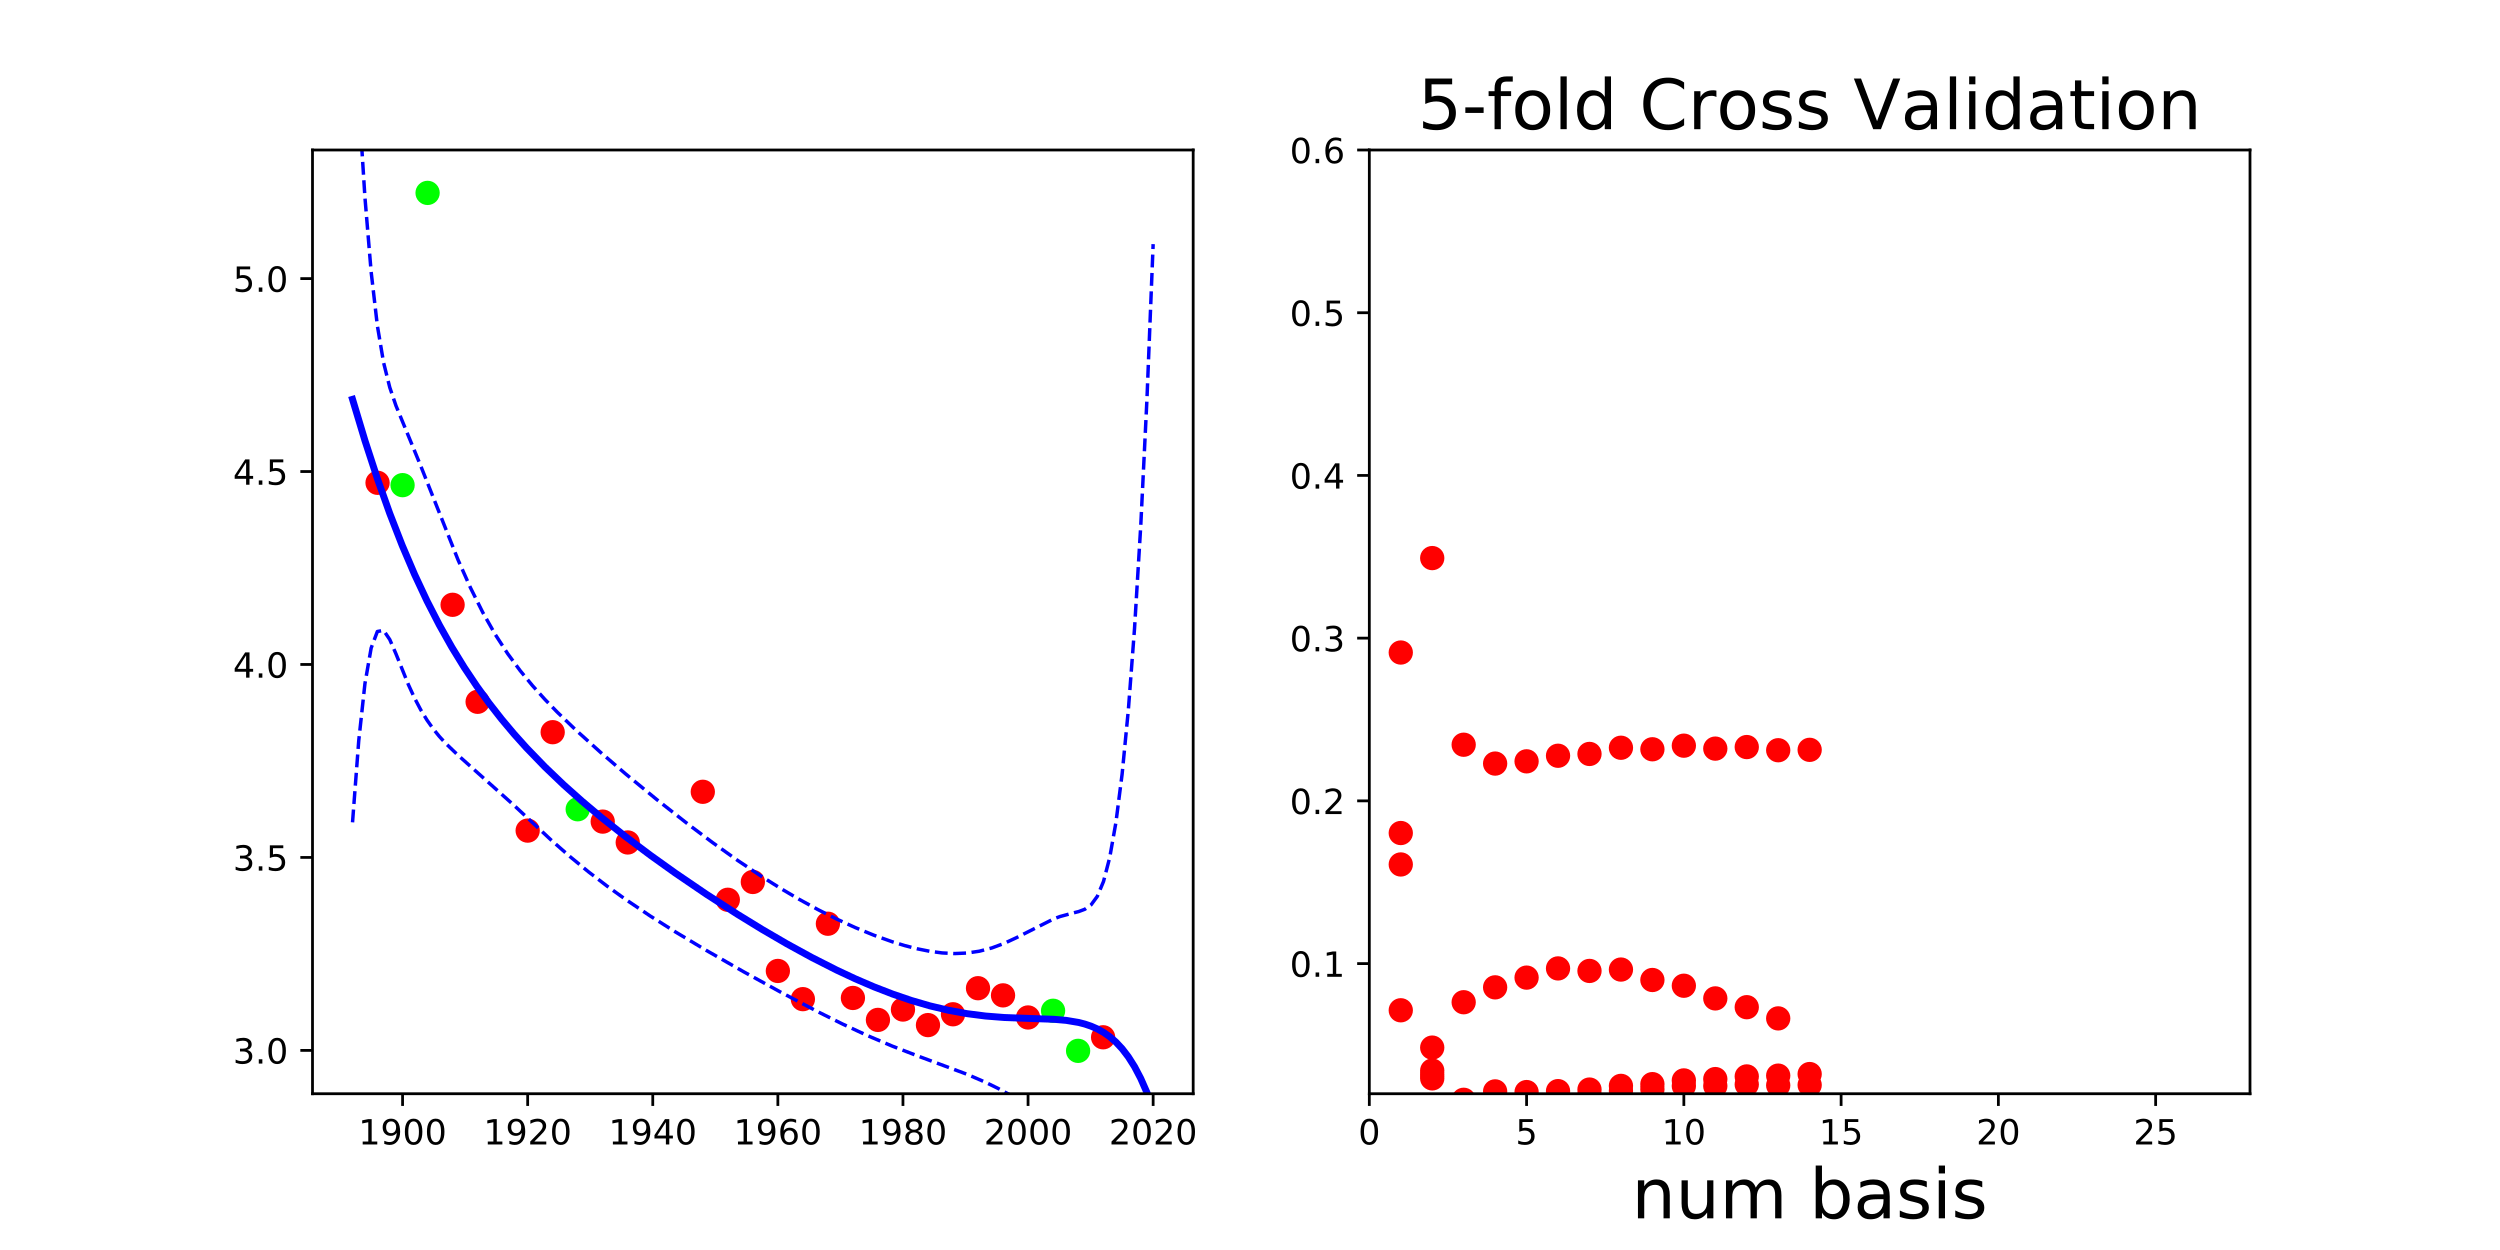 <?xml version="1.0" encoding="utf-8" standalone="no"?>
<!DOCTYPE svg PUBLIC "-//W3C//DTD SVG 1.1//EN"
  "http://www.w3.org/Graphics/SVG/1.1/DTD/svg11.dtd">
<!-- Created with matplotlib (http://matplotlib.org/) -->
<svg height="360pt" version="1.1" viewBox="0 0 720 360" width="720pt" xmlns="http://www.w3.org/2000/svg" xmlns:xlink="http://www.w3.org/1999/xlink">
 <defs>
  <style type="text/css">
*{stroke-linecap:butt;stroke-linejoin:round;}
  </style>
 </defs>
 <g id="figure_1">
  <g id="patch_1">
   <path d="M 0 360 
L 720 360 
L 720 0 
L 0 0 
z
" style="fill:none;"/>
  </g>
  <g id="axes_1">
   <g id="patch_2">
    <path d="M 90 315 
L 343.636 315 
L 343.636 43.2 
L 90 43.2 
z
" style="fill:none;"/>
   </g>
   <g id="matplotlib.axis_1">
    <g id="xtick_1">
     <g id="line2d_1">
      <defs>
       <path d="M 0 0 
L 0 3.5 
" id="m3ca27debc3" style="stroke:#000000;stroke-width:0.8;"/>
      </defs>
      <g>
       <use style="stroke:#000000;stroke-width:0.8;" x="115.94" xlink:href="#m3ca27debc3" y="315"/>
      </g>
     </g>
     <g id="text_1">
      <!-- 1900 -->
      <defs>
       <path d="M 12.406 8.297 
L 28.516 8.297 
L 28.516 63.922 
L 10.984 60.406 
L 10.984 69.391 
L 28.422 72.906 
L 38.281 72.906 
L 38.281 8.297 
L 54.391 8.297 
L 54.391 0 
L 12.406 0 
z
" id="DejaVuSans-31"/>
       <path d="M 10.984 1.516 
L 10.984 10.5 
Q 14.703 8.734 18.5 7.812 
Q 22.312 6.891 25.984 6.891 
Q 35.75 6.891 40.891 13.453 
Q 46.047 20.016 46.781 33.406 
Q 43.953 29.203 39.594 26.953 
Q 35.25 24.703 29.984 24.703 
Q 19.047 24.703 12.672 31.312 
Q 6.297 37.938 6.297 49.422 
Q 6.297 60.641 12.938 67.422 
Q 19.578 74.219 30.609 74.219 
Q 43.266 74.219 49.922 64.516 
Q 56.594 54.828 56.594 36.375 
Q 56.594 19.141 48.406 8.859 
Q 40.234 -1.422 26.422 -1.422 
Q 22.703 -1.422 18.891 -0.688 
Q 15.094 0.047 10.984 1.516 
z
M 30.609 32.422 
Q 37.25 32.422 41.125 36.953 
Q 45.016 41.5 45.016 49.422 
Q 45.016 57.281 41.125 61.844 
Q 37.25 66.406 30.609 66.406 
Q 23.969 66.406 20.094 61.844 
Q 16.219 57.281 16.219 49.422 
Q 16.219 41.5 20.094 36.953 
Q 23.969 32.422 30.609 32.422 
z
" id="DejaVuSans-39"/>
       <path d="M 31.781 66.406 
Q 24.172 66.406 20.328 58.906 
Q 16.5 51.422 16.5 36.375 
Q 16.5 21.391 20.328 13.891 
Q 24.172 6.391 31.781 6.391 
Q 39.453 6.391 43.281 13.891 
Q 47.125 21.391 47.125 36.375 
Q 47.125 51.422 43.281 58.906 
Q 39.453 66.406 31.781 66.406 
z
M 31.781 74.219 
Q 44.047 74.219 50.516 64.516 
Q 56.984 54.828 56.984 36.375 
Q 56.984 17.969 50.516 8.266 
Q 44.047 -1.422 31.781 -1.422 
Q 19.531 -1.422 13.062 8.266 
Q 6.594 17.969 6.594 36.375 
Q 6.594 54.828 13.062 64.516 
Q 19.531 74.219 31.781 74.219 
z
" id="DejaVuSans-30"/>
      </defs>
      <g transform="translate(103.215 329.598)scale(0.1 -0.1)">
       <use xlink:href="#DejaVuSans-31"/>
       <use x="63.623" xlink:href="#DejaVuSans-39"/>
       <use x="127.246" xlink:href="#DejaVuSans-30"/>
       <use x="190.869" xlink:href="#DejaVuSans-30"/>
      </g>
     </g>
    </g>
    <g id="xtick_2">
     <g id="line2d_2">
      <g>
       <use style="stroke:#000000;stroke-width:0.8;" x="151.968" xlink:href="#m3ca27debc3" y="315"/>
      </g>
     </g>
     <g id="text_2">
      <!-- 1920 -->
      <defs>
       <path d="M 19.188 8.297 
L 53.609 8.297 
L 53.609 0 
L 7.328 0 
L 7.328 8.297 
Q 12.938 14.109 22.625 23.891 
Q 32.328 33.688 34.812 36.531 
Q 39.547 41.844 41.422 45.531 
Q 43.312 49.219 43.312 52.781 
Q 43.312 58.594 39.234 62.25 
Q 35.156 65.922 28.609 65.922 
Q 23.969 65.922 18.812 64.312 
Q 13.672 62.703 7.812 59.422 
L 7.812 69.391 
Q 13.766 71.781 18.938 73 
Q 24.125 74.219 28.422 74.219 
Q 39.75 74.219 46.484 68.547 
Q 53.219 62.891 53.219 53.422 
Q 53.219 48.922 51.531 44.891 
Q 49.859 40.875 45.406 35.406 
Q 44.188 33.984 37.641 27.219 
Q 31.109 20.453 19.188 8.297 
z
" id="DejaVuSans-32"/>
      </defs>
      <g transform="translate(139.243 329.598)scale(0.1 -0.1)">
       <use xlink:href="#DejaVuSans-31"/>
       <use x="63.623" xlink:href="#DejaVuSans-39"/>
       <use x="127.246" xlink:href="#DejaVuSans-32"/>
       <use x="190.869" xlink:href="#DejaVuSans-30"/>
      </g>
     </g>
    </g>
    <g id="xtick_3">
     <g id="line2d_3">
      <g>
       <use style="stroke:#000000;stroke-width:0.8;" x="187.996" xlink:href="#m3ca27debc3" y="315"/>
      </g>
     </g>
     <g id="text_3">
      <!-- 1940 -->
      <defs>
       <path d="M 37.797 64.312 
L 12.891 25.391 
L 37.797 25.391 
z
M 35.203 72.906 
L 47.609 72.906 
L 47.609 25.391 
L 58.016 25.391 
L 58.016 17.188 
L 47.609 17.188 
L 47.609 0 
L 37.797 0 
L 37.797 17.188 
L 4.891 17.188 
L 4.891 26.703 
z
" id="DejaVuSans-34"/>
      </defs>
      <g transform="translate(175.271 329.598)scale(0.1 -0.1)">
       <use xlink:href="#DejaVuSans-31"/>
       <use x="63.623" xlink:href="#DejaVuSans-39"/>
       <use x="127.246" xlink:href="#DejaVuSans-34"/>
       <use x="190.869" xlink:href="#DejaVuSans-30"/>
      </g>
     </g>
    </g>
    <g id="xtick_4">
     <g id="line2d_4">
      <g>
       <use style="stroke:#000000;stroke-width:0.8;" x="224.024" xlink:href="#m3ca27debc3" y="315"/>
      </g>
     </g>
     <g id="text_4">
      <!-- 1960 -->
      <defs>
       <path d="M 33.016 40.375 
Q 26.375 40.375 22.484 35.828 
Q 18.609 31.297 18.609 23.391 
Q 18.609 15.531 22.484 10.953 
Q 26.375 6.391 33.016 6.391 
Q 39.656 6.391 43.531 10.953 
Q 47.406 15.531 47.406 23.391 
Q 47.406 31.297 43.531 35.828 
Q 39.656 40.375 33.016 40.375 
z
M 52.594 71.297 
L 52.594 62.312 
Q 48.875 64.062 45.094 64.984 
Q 41.312 65.922 37.594 65.922 
Q 27.828 65.922 22.672 59.328 
Q 17.531 52.734 16.797 39.406 
Q 19.672 43.656 24.016 45.922 
Q 28.375 48.188 33.594 48.188 
Q 44.578 48.188 50.953 41.516 
Q 57.328 34.859 57.328 23.391 
Q 57.328 12.156 50.688 5.359 
Q 44.047 -1.422 33.016 -1.422 
Q 20.359 -1.422 13.672 8.266 
Q 6.984 17.969 6.984 36.375 
Q 6.984 53.656 15.188 63.938 
Q 23.391 74.219 37.203 74.219 
Q 40.922 74.219 44.703 73.484 
Q 48.484 72.75 52.594 71.297 
z
" id="DejaVuSans-36"/>
      </defs>
      <g transform="translate(211.299 329.598)scale(0.1 -0.1)">
       <use xlink:href="#DejaVuSans-31"/>
       <use x="63.623" xlink:href="#DejaVuSans-39"/>
       <use x="127.246" xlink:href="#DejaVuSans-36"/>
       <use x="190.869" xlink:href="#DejaVuSans-30"/>
      </g>
     </g>
    </g>
    <g id="xtick_5">
     <g id="line2d_5">
      <g>
       <use style="stroke:#000000;stroke-width:0.8;" x="260.052" xlink:href="#m3ca27debc3" y="315"/>
      </g>
     </g>
     <g id="text_5">
      <!-- 1980 -->
      <defs>
       <path d="M 31.781 34.625 
Q 24.75 34.625 20.719 30.859 
Q 16.703 27.094 16.703 20.516 
Q 16.703 13.922 20.719 10.156 
Q 24.75 6.391 31.781 6.391 
Q 38.812 6.391 42.859 10.172 
Q 46.922 13.969 46.922 20.516 
Q 46.922 27.094 42.891 30.859 
Q 38.875 34.625 31.781 34.625 
z
M 21.922 38.812 
Q 15.578 40.375 12.031 44.719 
Q 8.5 49.078 8.5 55.328 
Q 8.5 64.062 14.719 69.141 
Q 20.953 74.219 31.781 74.219 
Q 42.672 74.219 48.875 69.141 
Q 55.078 64.062 55.078 55.328 
Q 55.078 49.078 51.531 44.719 
Q 48 40.375 41.703 38.812 
Q 48.828 37.156 52.797 32.312 
Q 56.781 27.484 56.781 20.516 
Q 56.781 9.906 50.312 4.234 
Q 43.844 -1.422 31.781 -1.422 
Q 19.734 -1.422 13.25 4.234 
Q 6.781 9.906 6.781 20.516 
Q 6.781 27.484 10.781 32.312 
Q 14.797 37.156 21.922 38.812 
z
M 18.312 54.391 
Q 18.312 48.734 21.844 45.562 
Q 25.391 42.391 31.781 42.391 
Q 38.141 42.391 41.719 45.562 
Q 45.312 48.734 45.312 54.391 
Q 45.312 60.062 41.719 63.234 
Q 38.141 66.406 31.781 66.406 
Q 25.391 66.406 21.844 63.234 
Q 18.312 60.062 18.312 54.391 
z
" id="DejaVuSans-38"/>
      </defs>
      <g transform="translate(247.327 329.598)scale(0.1 -0.1)">
       <use xlink:href="#DejaVuSans-31"/>
       <use x="63.623" xlink:href="#DejaVuSans-39"/>
       <use x="127.246" xlink:href="#DejaVuSans-38"/>
       <use x="190.869" xlink:href="#DejaVuSans-30"/>
      </g>
     </g>
    </g>
    <g id="xtick_6">
     <g id="line2d_6">
      <g>
       <use style="stroke:#000000;stroke-width:0.8;" x="296.08" xlink:href="#m3ca27debc3" y="315"/>
      </g>
     </g>
     <g id="text_6">
      <!-- 2000 -->
      <g transform="translate(283.355 329.598)scale(0.1 -0.1)">
       <use xlink:href="#DejaVuSans-32"/>
       <use x="63.623" xlink:href="#DejaVuSans-30"/>
       <use x="127.246" xlink:href="#DejaVuSans-30"/>
       <use x="190.869" xlink:href="#DejaVuSans-30"/>
      </g>
     </g>
    </g>
    <g id="xtick_7">
     <g id="line2d_7">
      <g>
       <use style="stroke:#000000;stroke-width:0.8;" x="332.107" xlink:href="#m3ca27debc3" y="315"/>
      </g>
     </g>
     <g id="text_7">
      <!-- 2020 -->
      <g transform="translate(319.382 329.598)scale(0.1 -0.1)">
       <use xlink:href="#DejaVuSans-32"/>
       <use x="63.623" xlink:href="#DejaVuSans-30"/>
       <use x="127.246" xlink:href="#DejaVuSans-32"/>
       <use x="190.869" xlink:href="#DejaVuSans-30"/>
      </g>
     </g>
    </g>
   </g>
   <g id="matplotlib.axis_2">
    <g id="ytick_1">
     <g id="line2d_8">
      <defs>
       <path d="M 0 0 
L -3.5 0 
" id="m24abba29d0" style="stroke:#000000;stroke-width:0.8;"/>
      </defs>
      <g>
       <use style="stroke:#000000;stroke-width:0.8;" x="90" xlink:href="#m24abba29d0" y="302.509"/>
      </g>
     </g>
     <g id="text_8">
      <!-- 3.0 -->
      <defs>
       <path d="M 40.578 39.312 
Q 47.656 37.797 51.625 33 
Q 55.609 28.219 55.609 21.188 
Q 55.609 10.406 48.188 4.484 
Q 40.766 -1.422 27.094 -1.422 
Q 22.516 -1.422 17.656 -0.516 
Q 12.797 0.391 7.625 2.203 
L 7.625 11.719 
Q 11.719 9.328 16.594 8.109 
Q 21.484 6.891 26.812 6.891 
Q 36.078 6.891 40.938 10.547 
Q 45.797 14.203 45.797 21.188 
Q 45.797 27.641 41.281 31.266 
Q 36.766 34.906 28.719 34.906 
L 20.219 34.906 
L 20.219 43.016 
L 29.109 43.016 
Q 36.375 43.016 40.234 45.922 
Q 44.094 48.828 44.094 54.297 
Q 44.094 59.906 40.109 62.906 
Q 36.141 65.922 28.719 65.922 
Q 24.656 65.922 20.016 65.031 
Q 15.375 64.156 9.812 62.312 
L 9.812 71.094 
Q 15.438 72.656 20.344 73.438 
Q 25.25 74.219 29.594 74.219 
Q 40.828 74.219 47.359 69.109 
Q 53.906 64.016 53.906 55.328 
Q 53.906 49.266 50.438 45.094 
Q 46.969 40.922 40.578 39.312 
z
" id="DejaVuSans-33"/>
       <path d="M 10.688 12.406 
L 21 12.406 
L 21 0 
L 10.688 0 
z
" id="DejaVuSans-2e"/>
      </defs>
      <g transform="translate(67.097 306.309)scale(0.1 -0.1)">
       <use xlink:href="#DejaVuSans-33"/>
       <use x="63.623" xlink:href="#DejaVuSans-2e"/>
       <use x="95.41" xlink:href="#DejaVuSans-30"/>
      </g>
     </g>
    </g>
    <g id="ytick_2">
     <g id="line2d_9">
      <g>
       <use style="stroke:#000000;stroke-width:0.8;" x="90" xlink:href="#m24abba29d0" y="246.941"/>
      </g>
     </g>
     <g id="text_9">
      <!-- 3.5 -->
      <defs>
       <path d="M 10.797 72.906 
L 49.516 72.906 
L 49.516 64.594 
L 19.828 64.594 
L 19.828 46.734 
Q 21.969 47.469 24.109 47.828 
Q 26.266 48.188 28.422 48.188 
Q 40.625 48.188 47.75 41.5 
Q 54.891 34.812 54.891 23.391 
Q 54.891 11.625 47.562 5.094 
Q 40.234 -1.422 26.906 -1.422 
Q 22.312 -1.422 17.547 -0.641 
Q 12.797 0.141 7.719 1.703 
L 7.719 11.625 
Q 12.109 9.234 16.797 8.062 
Q 21.484 6.891 26.703 6.891 
Q 35.156 6.891 40.078 11.328 
Q 45.016 15.766 45.016 23.391 
Q 45.016 31 40.078 35.438 
Q 35.156 39.891 26.703 39.891 
Q 22.75 39.891 18.812 39.016 
Q 14.891 38.141 10.797 36.281 
z
" id="DejaVuSans-35"/>
      </defs>
      <g transform="translate(67.097 250.74)scale(0.1 -0.1)">
       <use xlink:href="#DejaVuSans-33"/>
       <use x="63.623" xlink:href="#DejaVuSans-2e"/>
       <use x="95.41" xlink:href="#DejaVuSans-35"/>
      </g>
     </g>
    </g>
    <g id="ytick_3">
     <g id="line2d_10">
      <g>
       <use style="stroke:#000000;stroke-width:0.8;" x="90" xlink:href="#m24abba29d0" y="191.373"/>
      </g>
     </g>
     <g id="text_10">
      <!-- 4.0 -->
      <g transform="translate(67.097 195.172)scale(0.1 -0.1)">
       <use xlink:href="#DejaVuSans-34"/>
       <use x="63.623" xlink:href="#DejaVuSans-2e"/>
       <use x="95.41" xlink:href="#DejaVuSans-30"/>
      </g>
     </g>
    </g>
    <g id="ytick_4">
     <g id="line2d_11">
      <g>
       <use style="stroke:#000000;stroke-width:0.8;" x="90" xlink:href="#m24abba29d0" y="135.804"/>
      </g>
     </g>
     <g id="text_11">
      <!-- 4.5 -->
      <g transform="translate(67.097 139.604)scale(0.1 -0.1)">
       <use xlink:href="#DejaVuSans-34"/>
       <use x="63.623" xlink:href="#DejaVuSans-2e"/>
       <use x="95.41" xlink:href="#DejaVuSans-35"/>
      </g>
     </g>
    </g>
    <g id="ytick_5">
     <g id="line2d_12">
      <g>
       <use style="stroke:#000000;stroke-width:0.8;" x="90" xlink:href="#m24abba29d0" y="80.236"/>
      </g>
     </g>
     <g id="text_12">
      <!-- 5.0 -->
      <g transform="translate(67.097 84.035)scale(0.1 -0.1)">
       <use xlink:href="#DejaVuSans-35"/>
       <use x="63.623" xlink:href="#DejaVuSans-2e"/>
       <use x="95.41" xlink:href="#DejaVuSans-30"/>
      </g>
     </g>
    </g>
   </g>
   <g id="line2d_13">
    <defs>
     <path d="M 0 3 
C 0.796 3 1.559 2.684 2.121 2.121 
C 2.684 1.559 3 0.796 3 0 
C 3 -0.796 2.684 -1.559 2.121 -2.121 
C 1.559 -2.684 0.796 -3 0 -3 
C -0.796 -3 -1.559 -2.684 -2.121 -2.121 
C -2.684 -1.559 -3 -0.796 -3 0 
C -3 0.796 -2.684 1.559 -2.121 2.121 
C -1.559 2.684 -0.796 3 0 3 
z
" id="m4b390953a1" style="stroke:#ff0000;"/>
    </defs>
    <g clip-path="url(#p108287fc63)">
     <use style="fill:#ff0000;stroke:#ff0000;" x="274.463" xlink:href="#m4b390953a1" y="292.11"/>
     <use style="fill:#ff0000;stroke:#ff0000;" x="137.557" xlink:href="#m4b390953a1" y="202.118"/>
     <use style="fill:#ff0000;stroke:#ff0000;" x="252.846" xlink:href="#m4b390953a1" y="293.734"/>
     <use style="fill:#ff0000;stroke:#ff0000;" x="224.024" xlink:href="#m4b390953a1" y="279.634"/>
     <use style="fill:#ff0000;stroke:#ff0000;" x="267.257" xlink:href="#m4b390953a1" y="295.227"/>
     <use style="fill:#ff0000;stroke:#ff0000;" x="202.407" xlink:href="#m4b390953a1" y="228.036"/>
     <use style="fill:#ff0000;stroke:#ff0000;" x="159.174" xlink:href="#m4b390953a1" y="210.872"/>
     <use style="fill:#ff0000;stroke:#ff0000;" x="173.585" xlink:href="#m4b390953a1" y="236.623"/>
     <use style="fill:#ff0000;stroke:#ff0000;" x="180.79" xlink:href="#m4b390953a1" y="242.628"/>
     <use style="fill:#ff0000;stroke:#ff0000;" x="260.052" xlink:href="#m4b390953a1" y="290.749"/>
     <use style="fill:#ff0000;stroke:#ff0000;" x="288.874" xlink:href="#m4b390953a1" y="286.667"/>
     <use style="fill:#ff0000;stroke:#ff0000;" x="108.735" xlink:href="#m4b390953a1" y="139.046"/>
     <use style="fill:#ff0000;stroke:#ff0000;" x="238.435" xlink:href="#m4b390953a1" y="266.035"/>
     <use style="fill:#ff0000;stroke:#ff0000;" x="151.968" xlink:href="#m4b390953a1" y="239.216"/>
     <use style="fill:#ff0000;stroke:#ff0000;" x="130.351" xlink:href="#m4b390953a1" y="174.182"/>
     <use style="fill:#ff0000;stroke:#ff0000;" x="317.696" xlink:href="#m4b390953a1" y="298.739"/>
     <use style="fill:#ff0000;stroke:#ff0000;" x="216.818" xlink:href="#m4b390953a1" y="254.006"/>
     <use style="fill:#ff0000;stroke:#ff0000;" x="281.668" xlink:href="#m4b390953a1" y="284.603"/>
     <use style="fill:#ff0000;stroke:#ff0000;" x="296.08" xlink:href="#m4b390953a1" y="293.032"/>
     <use style="fill:#ff0000;stroke:#ff0000;" x="231.229" xlink:href="#m4b390953a1" y="287.755"/>
     <use style="fill:#ff0000;stroke:#ff0000;" x="209.613" xlink:href="#m4b390953a1" y="259.134"/>
     <use style="fill:#ff0000;stroke:#ff0000;" x="245.64" xlink:href="#m4b390953a1" y="287.413"/>
    </g>
   </g>
   <g id="line2d_14">
    <defs>
     <path d="M 0 3 
C 0.796 3 1.559 2.684 2.121 2.121 
C 2.684 1.559 3 0.796 3 0 
C 3 -0.796 2.684 -1.559 2.121 -2.121 
C 1.559 -2.684 0.796 -3 0 -3 
C -0.796 -3 -1.559 -2.684 -2.121 -2.121 
C -2.684 -1.559 -3 -0.796 -3 0 
C -3 0.796 -2.684 1.559 -2.121 2.121 
C -1.559 2.684 -0.796 3 0 3 
z
" id="m6bd6cae38a" style="stroke:#00ff00;"/>
    </defs>
    <g clip-path="url(#p108287fc63)">
     <use style="fill:#00ff00;stroke:#00ff00;" x="123.146" xlink:href="#m6bd6cae38a" y="55.555"/>
     <use style="fill:#00ff00;stroke:#00ff00;" x="166.379" xlink:href="#m6bd6cae38a" y="233.067"/>
     <use style="fill:#00ff00;stroke:#00ff00;" x="310.491" xlink:href="#m6bd6cae38a" y="302.645"/>
     <use style="fill:#00ff00;stroke:#00ff00;" x="115.94" xlink:href="#m6bd6cae38a" y="139.724"/>
     <use style="fill:#00ff00;stroke:#00ff00;" x="303.285" xlink:href="#m6bd6cae38a" y="291.1"/>
    </g>
   </g>
   <g id="line2d_15">
    <path clip-path="url(#p108287fc63)" d="M 101.529 115.003 
L 105.104 126.885 
L 108.679 137.84 
L 112.254 147.887 
L 115.828 157.07 
L 119.403 165.445 
L 122.978 173.079 
L 126.553 180.041 
L 130.128 186.4 
L 133.703 192.222 
L 137.278 197.571 
L 140.852 202.506 
L 144.427 207.078 
L 148.002 211.336 
L 151.577 215.322 
L 156.939 220.87 
L 162.302 225.994 
L 167.664 230.777 
L 173.026 235.286 
L 180.176 240.959 
L 187.326 246.322 
L 194.475 251.434 
L 203.412 257.519 
L 212.35 263.29 
L 219.499 267.676 
L 226.649 271.84 
L 233.799 275.754 
L 240.948 279.384 
L 246.311 281.894 
L 251.673 284.199 
L 257.035 286.279 
L 262.398 288.111 
L 267.76 289.674 
L 273.122 290.95 
L 278.485 291.93 
L 283.847 292.618 
L 289.209 293.039 
L 296.359 293.307 
L 303.509 293.558 
L 307.083 293.87 
L 310.658 294.47 
L 312.446 294.933 
L 314.233 295.539 
L 316.021 296.322 
L 317.808 297.317 
L 319.595 298.567 
L 321.383 300.12 
L 323.17 302.032 
L 324.958 304.366 
L 326.745 307.193 
L 328.533 310.596 
L 330.32 314.666 
L 332.107 319.51 
L 332.107 319.51 
" style="fill:none;stroke:#0000ff;stroke-linecap:square;stroke-width:2;"/>
   </g>
   <g id="line2d_16">
    <path clip-path="url(#p108287fc63)" d="M 101.821 -1 
L 103.316 28.785 
L 105.104 56.899 
L 106.891 78.319 
L 108.679 93.804 
L 110.466 104.403 
L 112.254 111.582 
L 114.041 116.849 
L 117.616 125.534 
L 121.191 134.234 
L 131.915 161.239 
L 135.49 169.263 
L 139.065 176.435 
L 142.64 182.742 
L 146.215 188.262 
L 149.79 193.125 
L 153.364 197.473 
L 156.939 201.436 
L 160.514 205.119 
L 165.876 210.281 
L 173.026 216.735 
L 180.176 222.88 
L 189.113 230.244 
L 198.05 237.278 
L 205.2 242.643 
L 212.35 247.738 
L 219.499 252.523 
L 224.862 255.886 
L 230.224 259.041 
L 235.586 261.975 
L 240.948 264.678 
L 246.311 267.139 
L 251.673 269.34 
L 257.035 271.252 
L 260.61 272.342 
L 264.185 273.258 
L 267.76 273.971 
L 271.335 274.443 
L 274.91 274.626 
L 278.485 274.475 
L 282.059 273.946 
L 285.634 273.014 
L 289.209 271.689 
L 292.784 270.029 
L 303.509 264.62 
L 305.296 263.959 
L 308.871 262.981 
L 310.658 262.531 
L 312.446 261.859 
L 314.233 260.587 
L 316.021 258.155 
L 317.808 253.865 
L 319.595 246.994 
L 321.383 236.882 
L 323.17 222.932 
L 324.958 204.534 
L 326.745 180.993 
L 328.533 151.476 
L 330.32 114.98 
L 332.107 70.309 
L 332.107 70.309 
" style="fill:none;stroke:#0000ff;stroke-dasharray:3.7,1.6;stroke-dashoffset:0;"/>
   </g>
   <g id="line2d_17">
    <path clip-path="url(#p108287fc63)" d="M 101.529 236.833 
L 103.316 213.335 
L 105.104 196.871 
L 106.891 186.637 
L 108.679 181.875 
L 110.466 181.546 
L 112.254 184.192 
L 114.041 188.317 
L 117.616 197.175 
L 119.403 201.07 
L 121.191 204.467 
L 122.978 207.395 
L 124.766 209.921 
L 126.553 212.123 
L 128.34 214.078 
L 131.915 217.509 
L 148.002 231.906 
L 158.727 241.934 
L 164.089 246.646 
L 169.451 251.059 
L 174.814 255.179 
L 180.176 259.037 
L 187.326 263.847 
L 194.475 268.362 
L 203.412 273.713 
L 214.137 279.848 
L 224.862 285.756 
L 235.586 291.404 
L 242.736 294.958 
L 249.886 298.273 
L 257.035 301.307 
L 264.185 304.067 
L 278.485 309.386 
L 283.847 311.705 
L 287.422 313.452 
L 292.784 316.376 
L 303.509 322.496 
L 308.871 325.266 
L 310.658 326.409 
L 312.446 328.007 
L 314.233 330.492 
L 316.021 334.489 
L 317.808 340.769 
L 319.595 350.14 
L 321.064 361 
L 321.064 361 
" style="fill:none;stroke:#0000ff;stroke-dasharray:3.7,1.6;stroke-dashoffset:0;"/>
   </g>
   <g id="patch_3">
    <path d="M 90 315 
L 90 43.2 
" style="fill:none;stroke:#000000;stroke-linecap:square;stroke-linejoin:miter;stroke-width:0.8;"/>
   </g>
   <g id="patch_4">
    <path d="M 343.636 315 
L 343.636 43.2 
" style="fill:none;stroke:#000000;stroke-linecap:square;stroke-linejoin:miter;stroke-width:0.8;"/>
   </g>
   <g id="patch_5">
    <path d="M 90 315 
L 343.636 315 
" style="fill:none;stroke:#000000;stroke-linecap:square;stroke-linejoin:miter;stroke-width:0.8;"/>
   </g>
   <g id="patch_6">
    <path d="M 90 43.2 
L 343.636 43.2 
" style="fill:none;stroke:#000000;stroke-linecap:square;stroke-linejoin:miter;stroke-width:0.8;"/>
   </g>
  </g>
  <g id="axes_2">
   <g id="patch_7">
    <path d="M 394.364 315 
L 648 315 
L 648 43.2 
L 394.364 43.2 
z
" style="fill:none;"/>
   </g>
   <g id="matplotlib.axis_3">
    <g id="xtick_8">
     <g id="line2d_18">
      <g>
       <use style="stroke:#000000;stroke-width:0.8;" x="394.364" xlink:href="#m3ca27debc3" y="315"/>
      </g>
     </g>
     <g id="text_13">
      <!-- 0 -->
      <g transform="translate(391.182 329.598)scale(0.1 -0.1)">
       <use xlink:href="#DejaVuSans-30"/>
      </g>
     </g>
    </g>
    <g id="xtick_9">
     <g id="line2d_19">
      <g>
       <use style="stroke:#000000;stroke-width:0.8;" x="439.656" xlink:href="#m3ca27debc3" y="315"/>
      </g>
     </g>
     <g id="text_14">
      <!-- 5 -->
      <g transform="translate(436.475 329.598)scale(0.1 -0.1)">
       <use xlink:href="#DejaVuSans-35"/>
      </g>
     </g>
    </g>
    <g id="xtick_10">
     <g id="line2d_20">
      <g>
       <use style="stroke:#000000;stroke-width:0.8;" x="484.948" xlink:href="#m3ca27debc3" y="315"/>
      </g>
     </g>
     <g id="text_15">
      <!-- 10 -->
      <g transform="translate(478.586 329.598)scale(0.1 -0.1)">
       <use xlink:href="#DejaVuSans-31"/>
       <use x="63.623" xlink:href="#DejaVuSans-30"/>
      </g>
     </g>
    </g>
    <g id="xtick_11">
     <g id="line2d_21">
      <g>
       <use style="stroke:#000000;stroke-width:0.8;" x="530.24" xlink:href="#m3ca27debc3" y="315"/>
      </g>
     </g>
     <g id="text_16">
      <!-- 15 -->
      <g transform="translate(523.878 329.598)scale(0.1 -0.1)">
       <use xlink:href="#DejaVuSans-31"/>
       <use x="63.623" xlink:href="#DejaVuSans-35"/>
      </g>
     </g>
    </g>
    <g id="xtick_12">
     <g id="line2d_22">
      <g>
       <use style="stroke:#000000;stroke-width:0.8;" x="575.532" xlink:href="#m3ca27debc3" y="315"/>
      </g>
     </g>
     <g id="text_17">
      <!-- 20 -->
      <g transform="translate(569.17 329.598)scale(0.1 -0.1)">
       <use xlink:href="#DejaVuSans-32"/>
       <use x="63.623" xlink:href="#DejaVuSans-30"/>
      </g>
     </g>
    </g>
    <g id="xtick_13">
     <g id="line2d_23">
      <g>
       <use style="stroke:#000000;stroke-width:0.8;" x="620.825" xlink:href="#m3ca27debc3" y="315"/>
      </g>
     </g>
     <g id="text_18">
      <!-- 25 -->
      <g transform="translate(614.462 329.598)scale(0.1 -0.1)">
       <use xlink:href="#DejaVuSans-32"/>
       <use x="63.623" xlink:href="#DejaVuSans-35"/>
      </g>
     </g>
    </g>
    <g id="text_19">
     <!-- num basis -->
     <defs>
      <path d="M 54.891 33.016 
L 54.891 0 
L 45.906 0 
L 45.906 32.719 
Q 45.906 40.484 42.875 44.328 
Q 39.844 48.188 33.797 48.188 
Q 26.516 48.188 22.312 43.547 
Q 18.109 38.922 18.109 30.906 
L 18.109 0 
L 9.078 0 
L 9.078 54.688 
L 18.109 54.688 
L 18.109 46.188 
Q 21.344 51.125 25.703 53.562 
Q 30.078 56 35.797 56 
Q 45.219 56 50.047 50.172 
Q 54.891 44.344 54.891 33.016 
z
" id="DejaVuSans-6e"/>
      <path d="M 8.5 21.578 
L 8.5 54.688 
L 17.484 54.688 
L 17.484 21.922 
Q 17.484 14.156 20.5 10.266 
Q 23.531 6.391 29.594 6.391 
Q 36.859 6.391 41.078 11.031 
Q 45.312 15.672 45.312 23.688 
L 45.312 54.688 
L 54.297 54.688 
L 54.297 0 
L 45.312 0 
L 45.312 8.406 
Q 42.047 3.422 37.719 1 
Q 33.406 -1.422 27.688 -1.422 
Q 18.266 -1.422 13.375 4.438 
Q 8.5 10.297 8.5 21.578 
z
M 31.109 56 
z
" id="DejaVuSans-75"/>
      <path d="M 52 44.188 
Q 55.375 50.25 60.062 53.125 
Q 64.75 56 71.094 56 
Q 79.641 56 84.281 50.016 
Q 88.922 44.047 88.922 33.016 
L 88.922 0 
L 79.891 0 
L 79.891 32.719 
Q 79.891 40.578 77.094 44.375 
Q 74.312 48.188 68.609 48.188 
Q 61.625 48.188 57.562 43.547 
Q 53.516 38.922 53.516 30.906 
L 53.516 0 
L 44.484 0 
L 44.484 32.719 
Q 44.484 40.625 41.703 44.406 
Q 38.922 48.188 33.109 48.188 
Q 26.219 48.188 22.156 43.531 
Q 18.109 38.875 18.109 30.906 
L 18.109 0 
L 9.078 0 
L 9.078 54.688 
L 18.109 54.688 
L 18.109 46.188 
Q 21.188 51.219 25.484 53.609 
Q 29.781 56 35.688 56 
Q 41.656 56 45.828 52.969 
Q 50 49.953 52 44.188 
z
" id="DejaVuSans-6d"/>
      <path id="DejaVuSans-20"/>
      <path d="M 48.688 27.297 
Q 48.688 37.203 44.609 42.844 
Q 40.531 48.484 33.406 48.484 
Q 26.266 48.484 22.188 42.844 
Q 18.109 37.203 18.109 27.297 
Q 18.109 17.391 22.188 11.75 
Q 26.266 6.109 33.406 6.109 
Q 40.531 6.109 44.609 11.75 
Q 48.688 17.391 48.688 27.297 
z
M 18.109 46.391 
Q 20.953 51.266 25.266 53.625 
Q 29.594 56 35.594 56 
Q 45.562 56 51.781 48.094 
Q 58.016 40.188 58.016 27.297 
Q 58.016 14.406 51.781 6.484 
Q 45.562 -1.422 35.594 -1.422 
Q 29.594 -1.422 25.266 0.953 
Q 20.953 3.328 18.109 8.203 
L 18.109 0 
L 9.078 0 
L 9.078 75.984 
L 18.109 75.984 
z
" id="DejaVuSans-62"/>
      <path d="M 34.281 27.484 
Q 23.391 27.484 19.188 25 
Q 14.984 22.516 14.984 16.5 
Q 14.984 11.719 18.141 8.906 
Q 21.297 6.109 26.703 6.109 
Q 34.188 6.109 38.703 11.406 
Q 43.219 16.703 43.219 25.484 
L 43.219 27.484 
z
M 52.203 31.203 
L 52.203 0 
L 43.219 0 
L 43.219 8.297 
Q 40.141 3.328 35.547 0.953 
Q 30.953 -1.422 24.312 -1.422 
Q 15.922 -1.422 10.953 3.297 
Q 6 8.016 6 15.922 
Q 6 25.141 12.172 29.828 
Q 18.359 34.516 30.609 34.516 
L 43.219 34.516 
L 43.219 35.406 
Q 43.219 41.609 39.141 45 
Q 35.062 48.391 27.688 48.391 
Q 23 48.391 18.547 47.266 
Q 14.109 46.141 10.016 43.891 
L 10.016 52.203 
Q 14.938 54.109 19.578 55.047 
Q 24.219 56 28.609 56 
Q 40.484 56 46.344 49.844 
Q 52.203 43.703 52.203 31.203 
z
" id="DejaVuSans-61"/>
      <path d="M 44.281 53.078 
L 44.281 44.578 
Q 40.484 46.531 36.375 47.5 
Q 32.281 48.484 27.875 48.484 
Q 21.188 48.484 17.844 46.438 
Q 14.5 44.391 14.5 40.281 
Q 14.5 37.156 16.891 35.375 
Q 19.281 33.594 26.516 31.984 
L 29.594 31.297 
Q 39.156 29.25 43.188 25.516 
Q 47.219 21.781 47.219 15.094 
Q 47.219 7.469 41.188 3.016 
Q 35.156 -1.422 24.609 -1.422 
Q 20.219 -1.422 15.453 -0.562 
Q 10.688 0.297 5.422 2 
L 5.422 11.281 
Q 10.406 8.688 15.234 7.391 
Q 20.062 6.109 24.812 6.109 
Q 31.156 6.109 34.562 8.281 
Q 37.984 10.453 37.984 14.406 
Q 37.984 18.062 35.516 20.016 
Q 33.062 21.969 24.703 23.781 
L 21.578 24.516 
Q 13.234 26.266 9.516 29.906 
Q 5.812 33.547 5.812 39.891 
Q 5.812 47.609 11.281 51.797 
Q 16.75 56 26.812 56 
Q 31.781 56 36.172 55.266 
Q 40.578 54.547 44.281 53.078 
z
" id="DejaVuSans-73"/>
      <path d="M 9.422 54.688 
L 18.406 54.688 
L 18.406 0 
L 9.422 0 
z
M 9.422 75.984 
L 18.406 75.984 
L 18.406 64.594 
L 9.422 64.594 
z
" id="DejaVuSans-69"/>
     </defs>
     <g transform="translate(469.915 350.875)scale(0.2 -0.2)">
      <use xlink:href="#DejaVuSans-6e"/>
      <use x="63.379" xlink:href="#DejaVuSans-75"/>
      <use x="126.758" xlink:href="#DejaVuSans-6d"/>
      <use x="224.17" xlink:href="#DejaVuSans-20"/>
      <use x="255.957" xlink:href="#DejaVuSans-62"/>
      <use x="319.434" xlink:href="#DejaVuSans-61"/>
      <use x="380.713" xlink:href="#DejaVuSans-73"/>
      <use x="432.812" xlink:href="#DejaVuSans-69"/>
      <use x="460.596" xlink:href="#DejaVuSans-73"/>
     </g>
    </g>
   </g>
   <g id="matplotlib.axis_4">
    <g id="ytick_6">
     <g id="line2d_24">
      <g>
       <use style="stroke:#000000;stroke-width:0.8;" x="394.364" xlink:href="#m24abba29d0" y="277.51"/>
      </g>
     </g>
     <g id="text_20">
      <!-- 0.1 -->
      <g transform="translate(371.461 281.31)scale(0.1 -0.1)">
       <use xlink:href="#DejaVuSans-30"/>
       <use x="63.623" xlink:href="#DejaVuSans-2e"/>
       <use x="95.41" xlink:href="#DejaVuSans-31"/>
      </g>
     </g>
    </g>
    <g id="ytick_7">
     <g id="line2d_25">
      <g>
       <use style="stroke:#000000;stroke-width:0.8;" x="394.364" xlink:href="#m24abba29d0" y="230.648"/>
      </g>
     </g>
     <g id="text_21">
      <!-- 0.2 -->
      <g transform="translate(371.461 234.447)scale(0.1 -0.1)">
       <use xlink:href="#DejaVuSans-30"/>
       <use x="63.623" xlink:href="#DejaVuSans-2e"/>
       <use x="95.41" xlink:href="#DejaVuSans-32"/>
      </g>
     </g>
    </g>
    <g id="ytick_8">
     <g id="line2d_26">
      <g>
       <use style="stroke:#000000;stroke-width:0.8;" x="394.364" xlink:href="#m24abba29d0" y="183.786"/>
      </g>
     </g>
     <g id="text_22">
      <!-- 0.3 -->
      <g transform="translate(371.461 187.585)scale(0.1 -0.1)">
       <use xlink:href="#DejaVuSans-30"/>
       <use x="63.623" xlink:href="#DejaVuSans-2e"/>
       <use x="95.41" xlink:href="#DejaVuSans-33"/>
      </g>
     </g>
    </g>
    <g id="ytick_9">
     <g id="line2d_27">
      <g>
       <use style="stroke:#000000;stroke-width:0.8;" x="394.364" xlink:href="#m24abba29d0" y="136.924"/>
      </g>
     </g>
     <g id="text_23">
      <!-- 0.4 -->
      <g transform="translate(371.461 140.723)scale(0.1 -0.1)">
       <use xlink:href="#DejaVuSans-30"/>
       <use x="63.623" xlink:href="#DejaVuSans-2e"/>
       <use x="95.41" xlink:href="#DejaVuSans-34"/>
      </g>
     </g>
    </g>
    <g id="ytick_10">
     <g id="line2d_28">
      <g>
       <use style="stroke:#000000;stroke-width:0.8;" x="394.364" xlink:href="#m24abba29d0" y="90.062"/>
      </g>
     </g>
     <g id="text_24">
      <!-- 0.5 -->
      <g transform="translate(371.461 93.861)scale(0.1 -0.1)">
       <use xlink:href="#DejaVuSans-30"/>
       <use x="63.623" xlink:href="#DejaVuSans-2e"/>
       <use x="95.41" xlink:href="#DejaVuSans-35"/>
      </g>
     </g>
    </g>
    <g id="ytick_11">
     <g id="line2d_29">
      <g>
       <use style="stroke:#000000;stroke-width:0.8;" x="394.364" xlink:href="#m24abba29d0" y="43.2"/>
      </g>
     </g>
     <g id="text_25">
      <!-- 0.6 -->
      <g transform="translate(371.461 46.999)scale(0.1 -0.1)">
       <use xlink:href="#DejaVuSans-30"/>
       <use x="63.623" xlink:href="#DejaVuSans-2e"/>
       <use x="95.41" xlink:href="#DejaVuSans-36"/>
      </g>
     </g>
    </g>
   </g>
   <g id="line2d_30">
    <g clip-path="url(#pa0ddb5a6b4)">
     <use style="fill:#ff0000;stroke:#ff0000;" x="403.422" xlink:href="#m4b390953a1" y="239.91"/>
    </g>
   </g>
   <g id="line2d_31">
    <g clip-path="url(#pa0ddb5a6b4)">
     <use style="fill:#ff0000;stroke:#ff0000;" x="403.422" xlink:href="#m4b390953a1" y="290.962"/>
    </g>
   </g>
   <g id="line2d_32">
    <g clip-path="url(#pa0ddb5a6b4)"/>
   </g>
   <g id="line2d_33">
    <g clip-path="url(#pa0ddb5a6b4)">
     <use style="fill:#ff0000;stroke:#ff0000;" x="403.422" xlink:href="#m4b390953a1" y="187.926"/>
    </g>
   </g>
   <g id="line2d_34">
    <g clip-path="url(#pa0ddb5a6b4)">
     <use style="fill:#ff0000;stroke:#ff0000;" x="403.422" xlink:href="#m4b390953a1" y="248.965"/>
    </g>
   </g>
   <g id="line2d_35">
    <g clip-path="url(#pa0ddb5a6b4)">
     <use style="fill:#ff0000;stroke:#ff0000;" x="412.481" xlink:href="#m4b390953a1" y="309.515"/>
    </g>
   </g>
   <g id="line2d_36">
    <g clip-path="url(#pa0ddb5a6b4)">
     <use style="fill:#ff0000;stroke:#ff0000;" x="412.481" xlink:href="#m4b390953a1" y="310.572"/>
    </g>
   </g>
   <g id="line2d_37">
    <g clip-path="url(#pa0ddb5a6b4)">
     <use style="fill:#ff0000;stroke:#ff0000;" x="412.481" xlink:href="#m4b390953a1" y="160.73"/>
    </g>
   </g>
   <g id="line2d_38">
    <g clip-path="url(#pa0ddb5a6b4)">
     <use style="fill:#ff0000;stroke:#ff0000;" x="412.481" xlink:href="#m4b390953a1" y="301.71"/>
    </g>
   </g>
   <g id="line2d_39">
    <g clip-path="url(#pa0ddb5a6b4)">
     <use style="fill:#ff0000;stroke:#ff0000;" x="412.481" xlink:href="#m4b390953a1" y="308.333"/>
    </g>
   </g>
   <g id="line2d_40">
    <g clip-path="url(#pa0ddb5a6b4)">
     <use style="fill:#ff0000;stroke:#ff0000;" x="421.539" xlink:href="#m4b390953a1" y="317.002"/>
    </g>
   </g>
   <g id="line2d_41">
    <g clip-path="url(#pa0ddb5a6b4)">
     <use style="fill:#ff0000;stroke:#ff0000;" x="421.539" xlink:href="#m4b390953a1" y="316.741"/>
    </g>
   </g>
   <g id="line2d_42">
    <g clip-path="url(#pa0ddb5a6b4)">
     <use style="fill:#ff0000;stroke:#ff0000;" x="421.539" xlink:href="#m4b390953a1" y="214.481"/>
    </g>
   </g>
   <g id="line2d_43">
    <g clip-path="url(#pa0ddb5a6b4)">
     <use style="fill:#ff0000;stroke:#ff0000;" x="421.539" xlink:href="#m4b390953a1" y="288.643"/>
    </g>
   </g>
   <g id="line2d_44">
    <g clip-path="url(#pa0ddb5a6b4)">
     <use style="fill:#ff0000;stroke:#ff0000;" x="421.539" xlink:href="#m4b390953a1" y="322.678"/>
    </g>
   </g>
   <g id="line2d_45">
    <g clip-path="url(#pa0ddb5a6b4)">
     <use style="fill:#ff0000;stroke:#ff0000;" x="430.597" xlink:href="#m4b390953a1" y="316.434"/>
    </g>
   </g>
   <g id="line2d_46">
    <g clip-path="url(#pa0ddb5a6b4)">
     <use style="fill:#ff0000;stroke:#ff0000;" x="430.597" xlink:href="#m4b390953a1" y="314.324"/>
    </g>
   </g>
   <g id="line2d_47">
    <g clip-path="url(#pa0ddb5a6b4)">
     <use style="fill:#ff0000;stroke:#ff0000;" x="430.597" xlink:href="#m4b390953a1" y="219.909"/>
    </g>
   </g>
   <g id="line2d_48">
    <g clip-path="url(#pa0ddb5a6b4)">
     <use style="fill:#ff0000;stroke:#ff0000;" x="430.597" xlink:href="#m4b390953a1" y="284.358"/>
    </g>
   </g>
   <g id="line2d_49">
    <g clip-path="url(#pa0ddb5a6b4)">
     <use style="fill:#ff0000;stroke:#ff0000;" x="430.597" xlink:href="#m4b390953a1" y="322.491"/>
    </g>
   </g>
   <g id="line2d_50">
    <g clip-path="url(#pa0ddb5a6b4)">
     <use style="fill:#ff0000;stroke:#ff0000;" x="439.656" xlink:href="#m4b390953a1" y="316.647"/>
    </g>
   </g>
   <g id="line2d_51">
    <g clip-path="url(#pa0ddb5a6b4)">
     <use style="fill:#ff0000;stroke:#ff0000;" x="439.656" xlink:href="#m4b390953a1" y="314.517"/>
    </g>
   </g>
   <g id="line2d_52">
    <g clip-path="url(#pa0ddb5a6b4)">
     <use style="fill:#ff0000;stroke:#ff0000;" x="439.656" xlink:href="#m4b390953a1" y="219.265"/>
    </g>
   </g>
   <g id="line2d_53">
    <g clip-path="url(#pa0ddb5a6b4)">
     <use style="fill:#ff0000;stroke:#ff0000;" x="439.656" xlink:href="#m4b390953a1" y="281.554"/>
    </g>
   </g>
   <g id="line2d_54">
    <g clip-path="url(#pa0ddb5a6b4)">
     <use style="fill:#ff0000;stroke:#ff0000;" x="439.656" xlink:href="#m4b390953a1" y="322.022"/>
    </g>
   </g>
   <g id="line2d_55">
    <g clip-path="url(#pa0ddb5a6b4)">
     <use style="fill:#ff0000;stroke:#ff0000;" x="448.714" xlink:href="#m4b390953a1" y="316.265"/>
    </g>
   </g>
   <g id="line2d_56">
    <g clip-path="url(#pa0ddb5a6b4)">
     <use style="fill:#ff0000;stroke:#ff0000;" x="448.714" xlink:href="#m4b390953a1" y="314.245"/>
    </g>
   </g>
   <g id="line2d_57">
    <g clip-path="url(#pa0ddb5a6b4)">
     <use style="fill:#ff0000;stroke:#ff0000;" x="448.714" xlink:href="#m4b390953a1" y="217.657"/>
    </g>
   </g>
   <g id="line2d_58">
    <g clip-path="url(#pa0ddb5a6b4)">
     <use style="fill:#ff0000;stroke:#ff0000;" x="448.714" xlink:href="#m4b390953a1" y="278.906"/>
    </g>
   </g>
   <g id="line2d_59">
    <g clip-path="url(#pa0ddb5a6b4)">
     <use style="fill:#ff0000;stroke:#ff0000;" x="448.714" xlink:href="#m4b390953a1" y="321.893"/>
    </g>
   </g>
   <g id="line2d_60">
    <g clip-path="url(#pa0ddb5a6b4)">
     <use style="fill:#ff0000;stroke:#ff0000;" x="457.773" xlink:href="#m4b390953a1" y="315.396"/>
    </g>
   </g>
   <g id="line2d_61">
    <g clip-path="url(#pa0ddb5a6b4)">
     <use style="fill:#ff0000;stroke:#ff0000;" x="457.773" xlink:href="#m4b390953a1" y="313.794"/>
    </g>
   </g>
   <g id="line2d_62">
    <g clip-path="url(#pa0ddb5a6b4)">
     <use style="fill:#ff0000;stroke:#ff0000;" x="457.773" xlink:href="#m4b390953a1" y="217.135"/>
    </g>
   </g>
   <g id="line2d_63">
    <g clip-path="url(#pa0ddb5a6b4)">
     <use style="fill:#ff0000;stroke:#ff0000;" x="457.773" xlink:href="#m4b390953a1" y="279.628"/>
    </g>
   </g>
   <g id="line2d_64">
    <g clip-path="url(#pa0ddb5a6b4)">
     <use style="fill:#ff0000;stroke:#ff0000;" x="457.773" xlink:href="#m4b390953a1" y="322.177"/>
    </g>
   </g>
   <g id="line2d_65">
    <g clip-path="url(#pa0ddb5a6b4)">
     <use style="fill:#ff0000;stroke:#ff0000;" x="466.831" xlink:href="#m4b390953a1" y="314.182"/>
    </g>
   </g>
   <g id="line2d_66">
    <g clip-path="url(#pa0ddb5a6b4)">
     <use style="fill:#ff0000;stroke:#ff0000;" x="466.831" xlink:href="#m4b390953a1" y="312.733"/>
    </g>
   </g>
   <g id="line2d_67">
    <g clip-path="url(#pa0ddb5a6b4)">
     <use style="fill:#ff0000;stroke:#ff0000;" x="466.831" xlink:href="#m4b390953a1" y="215.352"/>
    </g>
   </g>
   <g id="line2d_68">
    <g clip-path="url(#pa0ddb5a6b4)">
     <use style="fill:#ff0000;stroke:#ff0000;" x="466.831" xlink:href="#m4b390953a1" y="279.233"/>
    </g>
   </g>
   <g id="line2d_69">
    <g clip-path="url(#pa0ddb5a6b4)">
     <use style="fill:#ff0000;stroke:#ff0000;" x="466.831" xlink:href="#m4b390953a1" y="321.802"/>
    </g>
   </g>
   <g id="line2d_70">
    <g clip-path="url(#pa0ddb5a6b4)">
     <use style="fill:#ff0000;stroke:#ff0000;" x="475.89" xlink:href="#m4b390953a1" y="313.697"/>
    </g>
   </g>
   <g id="line2d_71">
    <g clip-path="url(#pa0ddb5a6b4)">
     <use style="fill:#ff0000;stroke:#ff0000;" x="475.89" xlink:href="#m4b390953a1" y="312.231"/>
    </g>
   </g>
   <g id="line2d_72">
    <g clip-path="url(#pa0ddb5a6b4)">
     <use style="fill:#ff0000;stroke:#ff0000;" x="475.89" xlink:href="#m4b390953a1" y="215.791"/>
    </g>
   </g>
   <g id="line2d_73">
    <g clip-path="url(#pa0ddb5a6b4)">
     <use style="fill:#ff0000;stroke:#ff0000;" x="475.89" xlink:href="#m4b390953a1" y="282.237"/>
    </g>
   </g>
   <g id="line2d_74">
    <g clip-path="url(#pa0ddb5a6b4)">
     <use style="fill:#ff0000;stroke:#ff0000;" x="475.89" xlink:href="#m4b390953a1" y="322.024"/>
    </g>
   </g>
   <g id="line2d_75">
    <g clip-path="url(#pa0ddb5a6b4)">
     <use style="fill:#ff0000;stroke:#ff0000;" x="484.948" xlink:href="#m4b390953a1" y="312.765"/>
    </g>
   </g>
   <g id="line2d_76">
    <g clip-path="url(#pa0ddb5a6b4)">
     <use style="fill:#ff0000;stroke:#ff0000;" x="484.948" xlink:href="#m4b390953a1" y="311.161"/>
    </g>
   </g>
   <g id="line2d_77">
    <g clip-path="url(#pa0ddb5a6b4)">
     <use style="fill:#ff0000;stroke:#ff0000;" x="484.948" xlink:href="#m4b390953a1" y="214.754"/>
    </g>
   </g>
   <g id="line2d_78">
    <g clip-path="url(#pa0ddb5a6b4)">
     <use style="fill:#ff0000;stroke:#ff0000;" x="484.948" xlink:href="#m4b390953a1" y="283.891"/>
    </g>
   </g>
   <g id="line2d_79">
    <g clip-path="url(#pa0ddb5a6b4)">
     <use style="fill:#ff0000;stroke:#ff0000;" x="484.948" xlink:href="#m4b390953a1" y="321.738"/>
    </g>
   </g>
   <g id="line2d_80">
    <g clip-path="url(#pa0ddb5a6b4)">
     <use style="fill:#ff0000;stroke:#ff0000;" x="494.006" xlink:href="#m4b390953a1" y="312.763"/>
    </g>
   </g>
   <g id="line2d_81">
    <g clip-path="url(#pa0ddb5a6b4)">
     <use style="fill:#ff0000;stroke:#ff0000;" x="494.006" xlink:href="#m4b390953a1" y="310.776"/>
    </g>
   </g>
   <g id="line2d_82">
    <g clip-path="url(#pa0ddb5a6b4)">
     <use style="fill:#ff0000;stroke:#ff0000;" x="494.006" xlink:href="#m4b390953a1" y="215.603"/>
    </g>
   </g>
   <g id="line2d_83">
    <g clip-path="url(#pa0ddb5a6b4)">
     <use style="fill:#ff0000;stroke:#ff0000;" x="494.006" xlink:href="#m4b390953a1" y="287.542"/>
    </g>
   </g>
   <g id="line2d_84">
    <g clip-path="url(#pa0ddb5a6b4)">
     <use style="fill:#ff0000;stroke:#ff0000;" x="494.006" xlink:href="#m4b390953a1" y="321.83"/>
    </g>
   </g>
   <g id="line2d_85">
    <g clip-path="url(#pa0ddb5a6b4)">
     <use style="fill:#ff0000;stroke:#ff0000;" x="503.065" xlink:href="#m4b390953a1" y="312.337"/>
    </g>
   </g>
   <g id="line2d_86">
    <g clip-path="url(#pa0ddb5a6b4)">
     <use style="fill:#ff0000;stroke:#ff0000;" x="503.065" xlink:href="#m4b390953a1" y="310.014"/>
    </g>
   </g>
   <g id="line2d_87">
    <g clip-path="url(#pa0ddb5a6b4)">
     <use style="fill:#ff0000;stroke:#ff0000;" x="503.065" xlink:href="#m4b390953a1" y="215.152"/>
    </g>
   </g>
   <g id="line2d_88">
    <g clip-path="url(#pa0ddb5a6b4)">
     <use style="fill:#ff0000;stroke:#ff0000;" x="503.065" xlink:href="#m4b390953a1" y="290.071"/>
    </g>
   </g>
   <g id="line2d_89">
    <g clip-path="url(#pa0ddb5a6b4)">
     <use style="fill:#ff0000;stroke:#ff0000;" x="503.065" xlink:href="#m4b390953a1" y="321.665"/>
    </g>
   </g>
   <g id="line2d_90">
    <g clip-path="url(#pa0ddb5a6b4)">
     <use style="fill:#ff0000;stroke:#ff0000;" x="512.123" xlink:href="#m4b390953a1" y="312.58"/>
    </g>
   </g>
   <g id="line2d_91">
    <g clip-path="url(#pa0ddb5a6b4)">
     <use style="fill:#ff0000;stroke:#ff0000;" x="512.123" xlink:href="#m4b390953a1" y="309.781"/>
    </g>
   </g>
   <g id="line2d_92">
    <g clip-path="url(#pa0ddb5a6b4)">
     <use style="fill:#ff0000;stroke:#ff0000;" x="512.123" xlink:href="#m4b390953a1" y="216.067"/>
    </g>
   </g>
   <g id="line2d_93">
    <g clip-path="url(#pa0ddb5a6b4)">
     <use style="fill:#ff0000;stroke:#ff0000;" x="512.123" xlink:href="#m4b390953a1" y="293.297"/>
    </g>
   </g>
   <g id="line2d_94">
    <g clip-path="url(#pa0ddb5a6b4)">
     <use style="fill:#ff0000;stroke:#ff0000;" x="512.123" xlink:href="#m4b390953a1" y="321.679"/>
    </g>
   </g>
   <g id="line2d_95">
    <g clip-path="url(#pa0ddb5a6b4)">
     <use style="fill:#ff0000;stroke:#ff0000;" x="521.182" xlink:href="#m4b390953a1" y="312.479"/>
    </g>
   </g>
   <g id="line2d_96">
    <g clip-path="url(#pa0ddb5a6b4)">
     <use style="fill:#ff0000;stroke:#ff0000;" x="521.182" xlink:href="#m4b390953a1" y="309.326"/>
    </g>
   </g>
   <g id="line2d_97">
    <g clip-path="url(#pa0ddb5a6b4)">
     <use style="fill:#ff0000;stroke:#ff0000;" x="521.182" xlink:href="#m4b390953a1" y="215.954"/>
    </g>
   </g>
   <g id="patch_8">
    <path d="M 394.364 315 
L 394.364 43.2 
" style="fill:none;stroke:#000000;stroke-linecap:square;stroke-linejoin:miter;stroke-width:0.8;"/>
   </g>
   <g id="patch_9">
    <path d="M 648 315 
L 648 43.2 
" style="fill:none;stroke:#000000;stroke-linecap:square;stroke-linejoin:miter;stroke-width:0.8;"/>
   </g>
   <g id="patch_10">
    <path d="M 394.364 315 
L 648 315 
" style="fill:none;stroke:#000000;stroke-linecap:square;stroke-linejoin:miter;stroke-width:0.8;"/>
   </g>
   <g id="patch_11">
    <path d="M 394.364 43.2 
L 648 43.2 
" style="fill:none;stroke:#000000;stroke-linecap:square;stroke-linejoin:miter;stroke-width:0.8;"/>
   </g>
   <g id="text_26">
    <!-- 5-fold Cross Validation -->
    <defs>
     <path d="M 4.891 31.391 
L 31.203 31.391 
L 31.203 23.391 
L 4.891 23.391 
z
" id="DejaVuSans-2d"/>
     <path d="M 37.109 75.984 
L 37.109 68.5 
L 28.516 68.5 
Q 23.688 68.5 21.797 66.547 
Q 19.922 64.594 19.922 59.516 
L 19.922 54.688 
L 34.719 54.688 
L 34.719 47.703 
L 19.922 47.703 
L 19.922 0 
L 10.891 0 
L 10.891 47.703 
L 2.297 47.703 
L 2.297 54.688 
L 10.891 54.688 
L 10.891 58.5 
Q 10.891 67.625 15.141 71.797 
Q 19.391 75.984 28.609 75.984 
z
" id="DejaVuSans-66"/>
     <path d="M 30.609 48.391 
Q 23.391 48.391 19.188 42.75 
Q 14.984 37.109 14.984 27.297 
Q 14.984 17.484 19.156 11.844 
Q 23.344 6.203 30.609 6.203 
Q 37.797 6.203 41.984 11.859 
Q 46.188 17.531 46.188 27.297 
Q 46.188 37.016 41.984 42.703 
Q 37.797 48.391 30.609 48.391 
z
M 30.609 56 
Q 42.328 56 49.016 48.375 
Q 55.719 40.766 55.719 27.297 
Q 55.719 13.875 49.016 6.219 
Q 42.328 -1.422 30.609 -1.422 
Q 18.844 -1.422 12.172 6.219 
Q 5.516 13.875 5.516 27.297 
Q 5.516 40.766 12.172 48.375 
Q 18.844 56 30.609 56 
z
" id="DejaVuSans-6f"/>
     <path d="M 9.422 75.984 
L 18.406 75.984 
L 18.406 0 
L 9.422 0 
z
" id="DejaVuSans-6c"/>
     <path d="M 45.406 46.391 
L 45.406 75.984 
L 54.391 75.984 
L 54.391 0 
L 45.406 0 
L 45.406 8.203 
Q 42.578 3.328 38.25 0.953 
Q 33.938 -1.422 27.875 -1.422 
Q 17.969 -1.422 11.734 6.484 
Q 5.516 14.406 5.516 27.297 
Q 5.516 40.188 11.734 48.094 
Q 17.969 56 27.875 56 
Q 33.938 56 38.25 53.625 
Q 42.578 51.266 45.406 46.391 
z
M 14.797 27.297 
Q 14.797 17.391 18.875 11.75 
Q 22.953 6.109 30.078 6.109 
Q 37.203 6.109 41.297 11.75 
Q 45.406 17.391 45.406 27.297 
Q 45.406 37.203 41.297 42.844 
Q 37.203 48.484 30.078 48.484 
Q 22.953 48.484 18.875 42.844 
Q 14.797 37.203 14.797 27.297 
z
" id="DejaVuSans-64"/>
     <path d="M 64.406 67.281 
L 64.406 56.891 
Q 59.422 61.531 53.781 63.812 
Q 48.141 66.109 41.797 66.109 
Q 29.297 66.109 22.656 58.469 
Q 16.016 50.828 16.016 36.375 
Q 16.016 21.969 22.656 14.328 
Q 29.297 6.688 41.797 6.688 
Q 48.141 6.688 53.781 8.984 
Q 59.422 11.281 64.406 15.922 
L 64.406 5.609 
Q 59.234 2.094 53.438 0.328 
Q 47.656 -1.422 41.219 -1.422 
Q 24.656 -1.422 15.125 8.703 
Q 5.609 18.844 5.609 36.375 
Q 5.609 53.953 15.125 64.078 
Q 24.656 74.219 41.219 74.219 
Q 47.75 74.219 53.531 72.484 
Q 59.328 70.75 64.406 67.281 
z
" id="DejaVuSans-43"/>
     <path d="M 41.109 46.297 
Q 39.594 47.172 37.812 47.578 
Q 36.031 48 33.891 48 
Q 26.266 48 22.188 43.047 
Q 18.109 38.094 18.109 28.812 
L 18.109 0 
L 9.078 0 
L 9.078 54.688 
L 18.109 54.688 
L 18.109 46.188 
Q 20.953 51.172 25.484 53.578 
Q 30.031 56 36.531 56 
Q 37.453 56 38.578 55.875 
Q 39.703 55.766 41.062 55.516 
z
" id="DejaVuSans-72"/>
     <path d="M 28.609 0 
L 0.781 72.906 
L 11.078 72.906 
L 34.188 11.531 
L 57.328 72.906 
L 67.578 72.906 
L 39.797 0 
z
" id="DejaVuSans-56"/>
     <path d="M 18.312 70.219 
L 18.312 54.688 
L 36.812 54.688 
L 36.812 47.703 
L 18.312 47.703 
L 18.312 18.016 
Q 18.312 11.328 20.141 9.422 
Q 21.969 7.516 27.594 7.516 
L 36.812 7.516 
L 36.812 0 
L 27.594 0 
Q 17.188 0 13.234 3.875 
Q 9.281 7.766 9.281 18.016 
L 9.281 47.703 
L 2.688 47.703 
L 2.688 54.688 
L 9.281 54.688 
L 9.281 70.219 
z
" id="DejaVuSans-74"/>
    </defs>
    <g transform="translate(408.316 37.2)scale(0.2 -0.2)">
     <use xlink:href="#DejaVuSans-35"/>
     <use x="63.623" xlink:href="#DejaVuSans-2d"/>
     <use x="99.707" xlink:href="#DejaVuSans-66"/>
     <use x="134.912" xlink:href="#DejaVuSans-6f"/>
     <use x="196.094" xlink:href="#DejaVuSans-6c"/>
     <use x="223.877" xlink:href="#DejaVuSans-64"/>
     <use x="287.354" xlink:href="#DejaVuSans-20"/>
     <use x="319.141" xlink:href="#DejaVuSans-43"/>
     <use x="388.965" xlink:href="#DejaVuSans-72"/>
     <use x="430.047" xlink:href="#DejaVuSans-6f"/>
     <use x="491.229" xlink:href="#DejaVuSans-73"/>
     <use x="543.328" xlink:href="#DejaVuSans-73"/>
     <use x="595.428" xlink:href="#DejaVuSans-20"/>
     <use x="627.215" xlink:href="#DejaVuSans-56"/>
     <use x="695.514" xlink:href="#DejaVuSans-61"/>
     <use x="756.793" xlink:href="#DejaVuSans-6c"/>
     <use x="784.576" xlink:href="#DejaVuSans-69"/>
     <use x="812.359" xlink:href="#DejaVuSans-64"/>
     <use x="875.836" xlink:href="#DejaVuSans-61"/>
     <use x="937.115" xlink:href="#DejaVuSans-74"/>
     <use x="976.324" xlink:href="#DejaVuSans-69"/>
     <use x="1004.107" xlink:href="#DejaVuSans-6f"/>
     <use x="1065.289" xlink:href="#DejaVuSans-6e"/>
    </g>
   </g>
  </g>
 </g>
 <defs>
  <clipPath id="p108287fc63">
   <rect height="271.8" width="253.636" x="90" y="43.2"/>
  </clipPath>
  <clipPath id="pa0ddb5a6b4">
   <rect height="271.8" width="253.636" x="394.364" y="43.2"/>
  </clipPath>
 </defs>
</svg>
